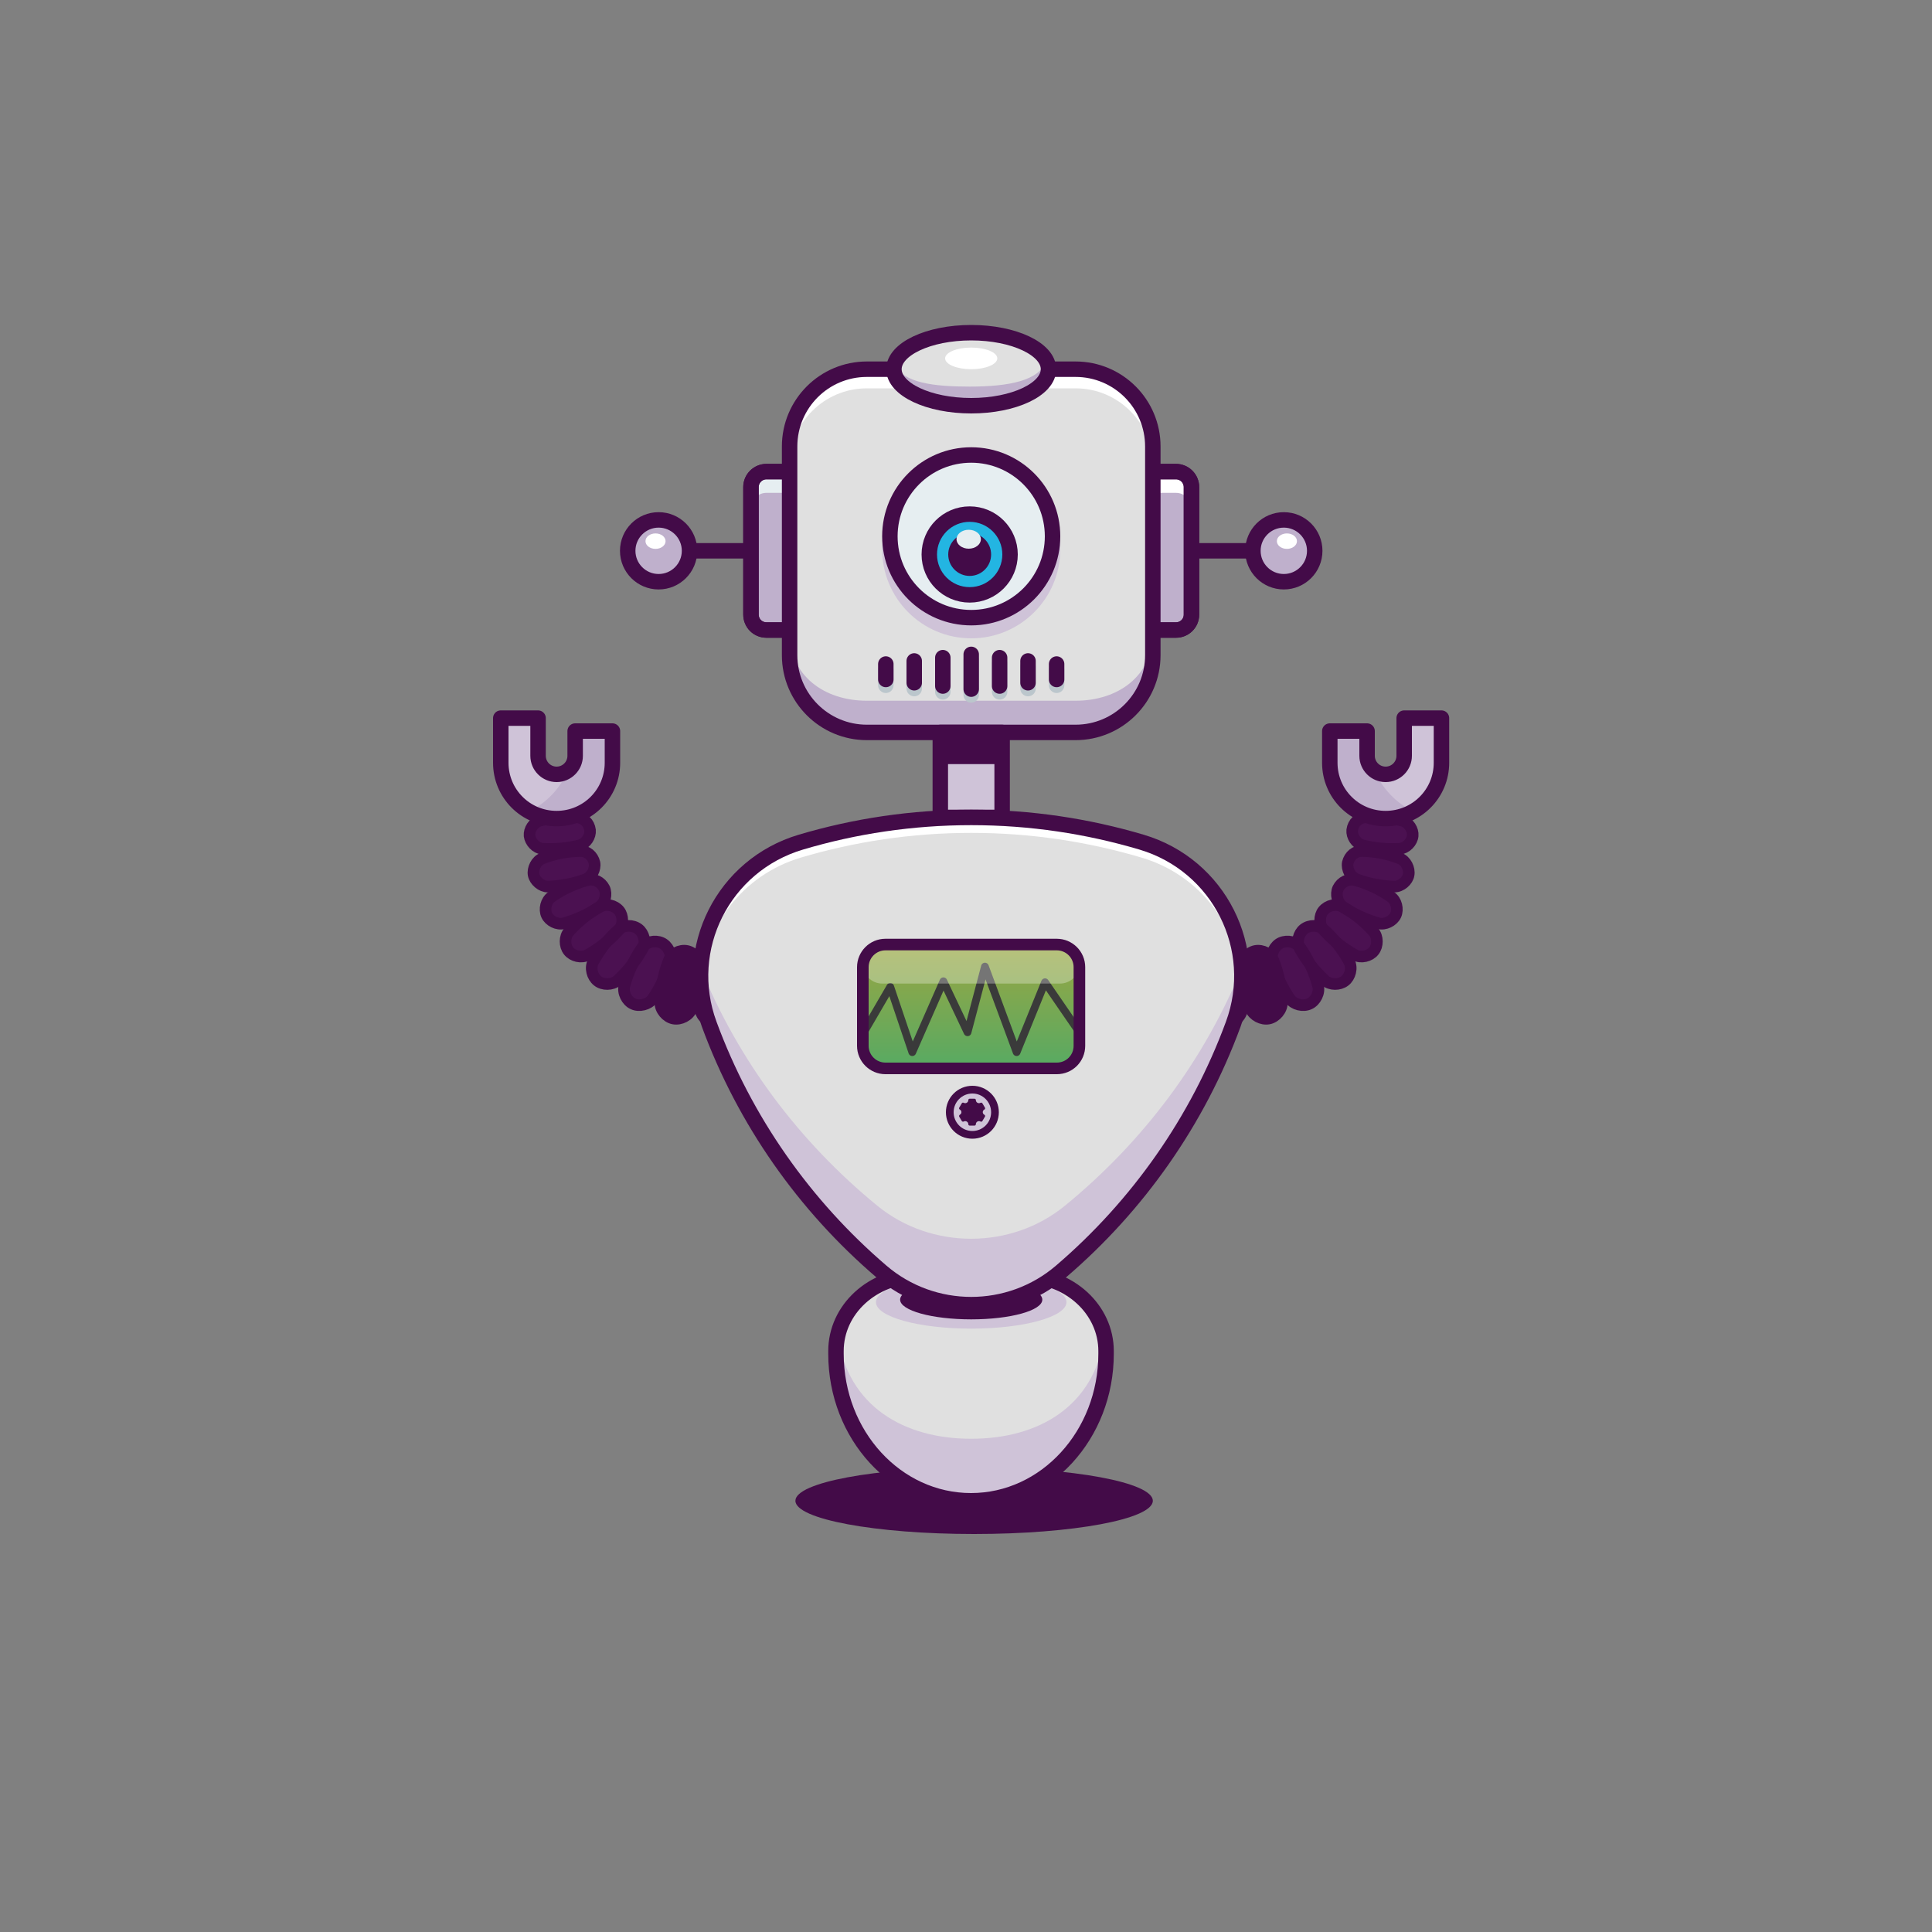 <svg xmlns="http://www.w3.org/2000/svg" xmlns:xlink="http://www.w3.org/1999/xlink" version="1.1" id="Layer_1" x="0px" y="0px" viewBox="0 0 1000 1000" style="enable-background:new 0 0 1000 1000;" xml:space="preserve">
<rect x="0" y="0" width="1000" height="1000" fill="#808080" stroke="none"/>
<style type="text/css">
	.st0{fill:#FE3E4B;}
	.st1{fill:#EEF2F4;}
	.st2{opacity:0.17;fill:#FC8B3F;}
	.st3{opacity:0.17;fill:#FF9F2C;}
	.st4{fill:#430B48;}
	.st5{fill:#E0E0E0;}
	.st6{fill:#CFC3D8;}
	.st7{fill:none;stroke:#430B48;stroke-width:8;stroke-linecap:round;stroke-linejoin:round;stroke-miterlimit:10;}
	.st8{fill:#BFB0CC;}
	.st9{fill:#4B1151;}
	.st10{fill:none;stroke:#430B48;stroke-width:6;stroke-linecap:round;stroke-linejoin:round;stroke-miterlimit:10;}
	.st11{fill:#FFFFFF;}
	.st12{fill:#E6EEF1;}
	.st13{fill:#FEA74A;}
	.st14{fill:#BBC6CC;}
	.st15{fill:#CFC3D8;stroke:#CFC3D8;stroke-width:8;stroke-linecap:round;stroke-linejoin:round;stroke-miterlimit:10;}
	.st16{fill:#23B5E2;}
	.st17{fill:none;stroke:#BBC6CC;stroke-width:8;stroke-linecap:round;stroke-linejoin:round;stroke-miterlimit:10;}
	.st18{fill:url(#XMLID_198_);}
	.st19{fill:none;stroke:#3A3A3A;stroke-width:4;stroke-linecap:round;stroke-linejoin:round;stroke-miterlimit:10;}
	.st20{opacity:0.3;fill:#FFFFFF;}
	.st21{fill:none;stroke:#430B48;stroke-width:4;stroke-linecap:round;stroke-linejoin:round;stroke-miterlimit:10;}
	.st22{fill:#FE4B49;}
	.st23{fill:#FE5944;}
	.st24{fill:url(#XMLID_202_);}
</style>




<g>
	<ellipse id="XMLID_22_" class="st4" cx="504.2" cy="776.8" rx="92.5" ry="17.2"/>
	<path id="XMLID_104_" class="st5" d="M475.2,660.3c-23.5,0-42.5,17.4-42.5,39v1.4c0,42.1,31.3,76.1,69.9,76.1   c38.6,0,69.9-34.1,69.9-76.1v-1.4c0-21.5-19-39-42.5-39H475.2z"/>
	<ellipse id="XMLID_24_" class="st6" cx="502.7" cy="674" rx="49.3" ry="13.7"/>
	<ellipse id="XMLID_10_" class="st4" cx="502.7" cy="672.7" rx="36.8" ry="10.2"/>
	<path id="XMLID_188_" class="st6" d="M502.7,744.7c-34.9,0-63.8-16.8-69.1-53.2c-0.6,2.5-0.9,5.1-0.9,7.8v1.4   c0,42.1,31.3,76.1,69.9,76.1c38.6,0,69.9-34.1,69.9-76.1v-1.4c0-2.7-0.3-5.3-0.9-7.8C566.5,727.9,537.6,744.7,502.7,744.7z"/>
	<path id="XMLID_184_" class="st7" d="M475.2,660.3c-23.5,0-42.5,17.4-42.5,39v1.4c0,42.1,31.3,76.1,69.9,76.1   c38.6,0,69.9-34.1,69.9-76.1v-1.4c0-21.5-19-39-42.5-39H475.2z"/>
	<line id="XMLID_17_" class="st7" x1="612.5" y1="285.1" x2="648.5" y2="285.1"/>
	<circle id="XMLID_53_" class="st8" cx="664.5" cy="285.1" r="16"/>
	<circle id="XMLID_16_" class="st7" cx="664.5" cy="285.1" r="16"/>
	<g id="XMLID_42_">
		<path id="XMLID_50_" class="st9" d="M626,522.5c-0.9-7.5-0.6-15,0.8-22.4c0.9-3.8,5-6.8,8.6-6.6l0,0c3.7,0.1,7.5,3.3,8.2,7.2    c0.9,7.5,0.6,15-0.8,22.4c-0.9,3.8-5,6.8-8.6,6.6l0,0C630.5,529.6,626.6,526.4,626,522.5z"/>
		<g id="XMLID_101_">
			<path id="XMLID_49_" class="st4" d="M647.3,522.1c-2.5-6.9-4.1-14.2-4.3-21.6c-0.1-3.8,3.2-7.6,6.8-8.3l0,0     c3.6-0.7,8,1.5,9.4,5.1c2.7,6.9,4.1,14.2,4.3,21.6c0.1,3.8-3.2,7.6-6.8,8.3l0,0C653.2,527.9,648.8,525.7,647.3,522.1z"/>
			<path id="XMLID_48_" class="st9" d="M667.6,517c-4-6-7.2-12.6-9.1-19.6c-1-3.6,1.3-8,4.5-9.4l0,0c3.4-1.5,8-0.5,10.1,2.6     c4.1,5.9,7.2,12.6,9.1,19.6c1,3.6-1.3,8-4.5,9.4l0,0C674.5,521.1,669.8,520,667.6,517z"/>
			<path id="XMLID_47_" class="st9" d="M685.8,507.5c-5.2-4.8-9.7-10.4-13.1-16.6c-1.8-3.3-0.5-7.9,2.2-10l0,0     c3-2.3,7.5-2.2,10.3,0.2c5.3,4.7,9.7,10.4,13.1,16.6c1.8,3.3,0.5,7.9-2.2,10l0,0C693.3,509.9,688.6,509.9,685.8,507.5z"/>
			<path id="XMLID_46_" class="st9" d="M701.3,494.3c-6-3.4-11.6-7.7-16.2-12.9c-2.4-2.7-2.3-7.4-0.2-10l0,0     c2.4-2.9,6.6-3.8,9.8-2.1c6.1,3.3,11.6,7.7,16.2,12.9c2.4,2.7,2.3,7.4,0.2,10l0,0C709,494.9,704.5,496,701.3,494.3z"/>
			<path id="XMLID_45_" class="st9" d="M713.5,477.9c-6.5-1.9-12.8-4.7-18.4-8.6c-2.9-2-3.9-6.5-2.5-9.5l0,0     c1.7-3.4,5.4-5.2,8.9-4.2c6.6,1.8,12.8,4.7,18.4,8.6c2.9,2,3.9,6.5,2.5,9.5l0,0C721,476.7,716.9,478.8,713.5,477.9z"/>
			<path id="XMLID_44_" class="st9" d="M721.7,458.9c-6.7-0.3-13.3-1.4-19.5-3.8c-3.2-1.2-5.2-5.3-4.6-8.5l0,0     c0.9-3.8,4-6.2,7.4-6.1c6.7,0.1,13.3,1.4,19.5,3.8c3.2,1.2,5.2,5.3,4.6,8.5l0,0C728.6,455.9,725.2,458.9,721.7,458.9z"/>
			<path id="XMLID_43_" class="st9" d="M724.5,439.3c-6.5,0.4-13-0.2-19.3-1.8c-3.3-1-5.6-4.6-5.3-7.8l0,0c0.5-3.9,3.3-6.3,6.7-6.7     c6.5-0.4,13,0.2,19.3,1.8c3.3,1,5.6,4.6,5.3,7.8l0,0C730.9,435.8,727.9,439,724.5,439.3z"/>
		</g>
	</g>
	<g id="XMLID_97_">
		<path id="XMLID_68_" class="st10" d="M626,522.5c-0.9-7.5-0.6-15,0.8-22.4c0.9-3.8,5-6.8,8.6-6.6l0,0c3.7,0.1,7.5,3.3,8.2,7.2    c0.9,7.5,0.6,15-0.8,22.4c-0.9,3.8-5,6.8-8.6,6.6l0,0C630.5,529.6,626.6,526.4,626,522.5z"/>
		<path id="XMLID_66_" class="st10" d="M647.3,522.1c-2.5-6.9-4.1-14.2-4.3-21.6c-0.1-3.8,3.2-7.6,6.8-8.3l0,0    c3.6-0.7,8,1.5,9.4,5.1c2.7,6.9,4.1,14.2,4.3,21.6c0.1,3.8-3.2,7.6-6.8,8.3l0,0C653.2,527.9,648.8,525.7,647.3,522.1z"/>
		<path id="XMLID_65_" class="st10" d="M667.6,517c-4-6-7.2-12.6-9.1-19.6c-1-3.6,1.3-8,4.5-9.4l0,0c3.4-1.5,8-0.5,10.1,2.6    c4.1,5.9,7.2,12.6,9.1,19.6c1,3.6-1.3,8-4.5,9.4l0,0C674.5,521.1,669.8,520,667.6,517z"/>
		<path id="XMLID_64_" class="st10" d="M685.8,507.5c-5.2-4.8-9.7-10.4-13.1-16.6c-1.8-3.3-0.5-7.9,2.2-10l0,0    c3-2.3,7.5-2.2,10.3,0.2c5.3,4.7,9.7,10.4,13.1,16.6c1.8,3.3,0.5,7.9-2.2,10l0,0C693.3,509.9,688.6,509.9,685.8,507.5z"/>
		<path id="XMLID_63_" class="st10" d="M701.3,494.3c-6-3.4-11.6-7.7-16.2-12.9c-2.4-2.7-2.3-7.4-0.2-10l0,0    c2.4-2.9,6.6-3.8,9.8-2.1c6.1,3.3,11.6,7.7,16.2,12.9c2.4,2.7,2.3,7.4,0.2,10l0,0C709,494.9,704.5,496,701.3,494.3z"/>
		<path id="XMLID_62_" class="st10" d="M713.5,477.9c-6.5-1.9-12.8-4.7-18.4-8.6c-2.9-2-3.9-6.5-2.5-9.5l0,0    c1.7-3.4,5.4-5.2,8.9-4.2c6.6,1.8,12.8,4.7,18.4,8.6c2.9,2,3.9,6.5,2.5,9.5l0,0C721,476.7,716.9,478.8,713.5,477.9z"/>
		<path id="XMLID_61_" class="st10" d="M721.7,458.9c-6.7-0.3-13.3-1.4-19.5-3.8c-3.2-1.2-5.2-5.3-4.6-8.5l0,0    c0.9-3.8,4-6.2,7.4-6.1c6.7,0.1,13.3,1.4,19.5,3.8c3.2,1.2,5.2,5.3,4.6,8.5l0,0C728.6,455.9,725.2,458.9,721.7,458.9z"/>
		<path id="XMLID_60_" class="st10" d="M724.5,439.3c-6.5,0.4-13-0.2-19.3-1.8c-3.3-1-5.6-4.6-5.3-7.8l0,0c0.5-3.9,3.3-6.3,6.7-6.7    c6.5-0.4,13,0.2,19.3,1.8c3.3,1,5.6,4.6,5.3,7.8l0,0C730.9,435.8,727.9,439,724.5,439.3z"/>
	</g>
	<path id="XMLID_57_" class="st6" d="M726.8,371.7v19.5c0,5.3-4.3,9.6-9.6,9.6c-5.3,0-9.6-4.3-9.6-9.6v-12.8h-19.3v16.4   c0,16,12.9,28.9,28.9,28.9h0c16,0,28.9-12.9,28.9-28.9v-23.1H726.8z"/>
	<path id="XMLID_187_" class="st8" d="M711.4,398.9c-2.3-1.8-3.8-4.5-3.8-7.6V383c0-0.8-0.1-1.7-0.1-2.5c0-0.7,0-1.3,0-2h-19.2v16.4   c0,16,12.9,28.9,28.9,28.9h0c5.2,0,10.1-1.4,14.3-3.8C722.7,415.7,715.5,408.2,711.4,398.9z"/>
	<path id="XMLID_59_" class="st7" d="M726.8,371.7v19.5c0,5.3-4.3,9.6-9.6,9.6c-5.3,0-9.6-4.3-9.6-9.6v-12.8h-19.3v16.4   c0,16,12.9,28.9,28.9,28.9h0c16,0,28.9-12.9,28.9-28.9v-23.1H726.8z"/>
	<g id="XMLID_256_">
		<path id="XMLID_279_" class="st9" d="M379.4,522.5c0.9-7.5,0.6-15-0.8-22.4c-0.9-3.8-5-6.8-8.6-6.6l0,0c-3.7,0.1-7.5,3.3-8.2,7.2    c-0.9,7.5-0.6,15,0.8,22.4c0.9,3.8,5,6.8,8.6,6.6l0,0C374.9,529.6,378.8,526.4,379.4,522.5z"/>
		<g id="XMLID_257_">
			<path id="XMLID_276_" class="st4" d="M358,522.1c2.5-6.9,4.1-14.2,4.3-21.6c0.1-3.8-3.2-7.6-6.8-8.3l0,0c-3.6-0.7-8,1.5-9.4,5.1     c-2.7,6.9-4.1,14.2-4.3,21.6c-0.1,3.8,3.2,7.6,6.8,8.3l0,0C352.2,527.9,356.6,525.7,358,522.1z"/>
			<path id="XMLID_273_" class="st9" d="M337.8,517c4-6,7.2-12.6,9.1-19.6c1-3.6-1.3-8-4.5-9.4l0,0c-3.4-1.5-8-0.5-10.1,2.6     c-4.1,5.9-7.2,12.6-9.1,19.6c-1,3.6,1.3,8,4.5,9.4l0,0C330.8,521.1,335.6,520,337.8,517z"/>
			<path id="XMLID_270_" class="st9" d="M319.6,507.5c5.2-4.8,9.7-10.4,13.1-16.6c1.8-3.3,0.5-7.9-2.2-10l0,0     c-3-2.3-7.5-2.2-10.3,0.2c-5.3,4.7-9.7,10.4-13.1,16.6c-1.8,3.3-0.5,7.9,2.2,10l0,0C312,509.9,316.8,509.9,319.6,507.5z"/>
			<path id="XMLID_267_" class="st9" d="M304.1,494.3c6-3.4,11.6-7.7,16.2-12.9c2.4-2.7,2.3-7.4,0.2-10l0,0     c-2.4-2.9-6.6-3.8-9.8-2.1c-6.1,3.3-11.6,7.7-16.2,12.9c-2.4,2.7-2.3,7.4-0.2,10l0,0C296.4,494.9,300.9,496,304.1,494.3z"/>
			<path id="XMLID_264_" class="st9" d="M291.9,477.9c6.5-1.9,12.8-4.7,18.4-8.6c2.9-2,3.9-6.5,2.5-9.5l0,0     c-1.7-3.4-5.4-5.2-8.9-4.2c-6.6,1.8-12.8,4.7-18.4,8.6c-2.9,2-3.9,6.5-2.5,9.5l0,0C284.4,476.7,288.4,478.8,291.9,477.9z"/>
			<path id="XMLID_261_" class="st9" d="M283.6,458.9c6.7-0.3,13.3-1.4,19.5-3.8c3.2-1.2,5.2-5.3,4.6-8.5l0,0     c-0.9-3.8-4-6.2-7.4-6.1c-6.7,0.1-13.3,1.4-19.5,3.8c-3.2,1.2-5.2,5.3-4.6,8.5l0,0C276.8,455.9,280.2,458.9,283.6,458.9z"/>
			<path id="XMLID_258_" class="st9" d="M280.8,439.3c6.5,0.4,13-0.2,19.3-1.8c3.3-1,5.6-4.6,5.3-7.8l0,0c-0.5-3.9-3.3-6.3-6.7-6.7     c-6.5-0.4-13,0.2-19.3,1.8c-3.3,1-5.6,4.6-5.3,7.8l0,0C274.5,435.8,277.4,439,280.8,439.3z"/>
		</g>
	</g>
	<g id="XMLID_247_">
		<path id="XMLID_255_" class="st10" d="M379.4,522.5c0.9-7.5,0.6-15-0.8-22.4c-0.9-3.8-5-6.8-8.6-6.6l0,0c-3.7,0.1-7.5,3.3-8.2,7.2    c-0.9,7.5-0.6,15,0.8,22.4c0.9,3.8,5,6.8,8.6,6.6l0,0C374.9,529.6,378.8,526.4,379.4,522.5z"/>
		<path id="XMLID_254_" class="st10" d="M358,522.1c2.5-6.9,4.1-14.2,4.3-21.6c0.1-3.8-3.2-7.6-6.8-8.3l0,0c-3.6-0.7-8,1.5-9.4,5.1    c-2.7,6.9-4.1,14.2-4.3,21.6c-0.1,3.8,3.2,7.6,6.8,8.3l0,0C352.2,527.9,356.6,525.7,358,522.1z"/>
		<path id="XMLID_253_" class="st10" d="M337.8,517c4-6,7.2-12.6,9.1-19.6c1-3.6-1.3-8-4.5-9.4l0,0c-3.4-1.5-8-0.5-10.1,2.6    c-4.1,5.9-7.2,12.6-9.1,19.6c-1,3.6,1.3,8,4.5,9.4l0,0C330.8,521.1,335.6,520,337.8,517z"/>
		<path id="XMLID_252_" class="st10" d="M319.6,507.5c5.2-4.8,9.7-10.4,13.1-16.6c1.8-3.3,0.5-7.9-2.2-10l0,0    c-3-2.3-7.5-2.2-10.3,0.2c-5.3,4.7-9.7,10.4-13.1,16.6c-1.8,3.3-0.5,7.9,2.2,10l0,0C312,509.9,316.8,509.9,319.6,507.5z"/>
		<path id="XMLID_251_" class="st10" d="M304.1,494.3c6-3.4,11.6-7.7,16.2-12.9c2.4-2.7,2.3-7.4,0.2-10l0,0    c-2.4-2.9-6.6-3.8-9.8-2.1c-6.1,3.3-11.6,7.7-16.2,12.9c-2.4,2.7-2.3,7.4-0.2,10l0,0C296.4,494.9,300.9,496,304.1,494.3z"/>
		<path id="XMLID_250_" class="st10" d="M291.9,477.9c6.5-1.9,12.8-4.7,18.4-8.6c2.9-2,3.9-6.5,2.5-9.5l0,0    c-1.7-3.4-5.4-5.2-8.9-4.2c-6.6,1.8-12.8,4.7-18.4,8.6c-2.9,2-3.9,6.5-2.5,9.5l0,0C284.4,476.7,288.4,478.8,291.9,477.9z"/>
		<path id="XMLID_249_" class="st10" d="M283.6,458.9c6.7-0.3,13.3-1.4,19.5-3.8c3.2-1.2,5.2-5.3,4.6-8.5l0,0    c-0.9-3.8-4-6.2-7.4-6.1c-6.7,0.1-13.3,1.4-19.5,3.8c-3.2,1.2-5.2,5.3-4.6,8.5l0,0C276.8,455.9,280.2,458.9,283.6,458.9z"/>
		<path id="XMLID_248_" class="st10" d="M280.8,439.3c6.5,0.4,13-0.2,19.3-1.8c3.3-1,5.6-4.6,5.3-7.8l0,0c-0.5-3.9-3.3-6.3-6.7-6.7    c-6.5-0.4-13,0.2-19.3,1.8c-3.3,1-5.6,4.6-5.3,7.8l0,0C274.5,435.8,277.4,439,280.8,439.3z"/>
	</g>
	<path id="XMLID_191_" class="st6" d="M278.5,371.7v19.5c0,5.3,4.3,9.6,9.6,9.6c5.3,0,9.6-4.3,9.6-9.6v-12.8h19.3v16.4   c0,16-12.9,28.9-28.9,28.9h0c-16,0-28.9-12.9-28.9-28.9v-23.1H278.5z"/>
	<path id="XMLID_183_" class="st8" d="M294,398.9c2.3-1.8,3.8-4.5,3.8-7.6V383c0-0.8,0.1-1.7,0.1-2.5c0-0.7,0-1.3,0-2h19.2v16.4   c0,16-12.9,28.9-28.9,28.9h0c-5.2,0-10.1-1.4-14.3-3.8C282.7,415.7,289.9,408.2,294,398.9z"/>
	<path id="XMLID_84_" class="st7" d="M278.5,371.7v19.5c0,5.3,4.3,9.6,9.6,9.6c5.3,0,9.6-4.3,9.6-9.6v-12.8h19.3v16.4   c0,16-12.9,28.9-28.9,28.9h0c-16,0-28.9-12.9-28.9-28.9v-23.1H278.5z"/>
	<path id="XMLID_52_" class="st8" d="M608.7,326.1h-16v-82h16c4.4,0,8,3.6,8,8v66C616.7,322.6,613.1,326.1,608.7,326.1z"/>
	<path id="XMLID_20_" class="st11" d="M608.7,244.1h-16v11h16c4.4,0,8,3.6,8,8v-11C616.7,247.7,613.1,244.1,608.7,244.1z"/>
	<path id="XMLID_15_" class="st7" d="M608.7,326.1h-16v-82h16c4.4,0,8,3.6,8,8v66C616.7,322.6,613.1,326.1,608.7,326.1z"/>
	<line id="XMLID_93_" class="st7" x1="392.9" y1="285.1" x2="356.9" y2="285.1"/>
	<circle id="XMLID_69_" class="st8" cx="340.9" cy="285.1" r="16"/>
	<circle id="XMLID_92_" class="st7" cx="340.9" cy="285.1" r="16"/>
	<path id="XMLID_67_" class="st8" d="M396.7,326.1h16v-82h-16c-4.4,0-8,3.6-8,8v66C388.7,322.6,392.3,326.1,396.7,326.1z"/>
	<path id="XMLID_23_" class="st12" d="M396.7,244.1c-4.4,0-8,3.6-8,8v11c0-4.4,3.6-8,8-8h16v-11H396.7z"/>
	<path id="XMLID_94_" class="st7" d="M396.7,326.1h16v-82h-16c-4.4,0-8,3.6-8,8v66C388.7,322.6,392.3,326.1,396.7,326.1z"/>
	<path id="XMLID_5_" class="st7" d="M608.7,326.1h-16v-82h16c4.4,0,8,3.6,8,8v66C616.7,322.6,613.1,326.1,608.7,326.1z"/>
	<path id="XMLID_4_" class="st7" d="M396.7,326.1h16v-82h-16c-4.4,0-8,3.6-8,8v66C388.7,322.6,392.3,326.1,396.7,326.1z"/>
	<path id="XMLID_88_" class="st5" d="M556.7,379.1h-108c-22.1,0-40-17.9-40-40v-108c0-22.1,17.9-40,40-40h108c22.1,0,40,17.9,40,40   v108C596.7,361.2,578.8,379.1,556.7,379.1z"/>
	<path id="XMLID_39_" class="st5" d="M556.7,379.1h-108c-22.1,0-40-17.9-40-40v-108c0-22.1,17.9-40,40-40h108c22.1,0,40,17.9,40,40   v108C596.7,361.2,578.8,379.1,556.7,379.1z"/>
	<path id="XMLID_108_" class="st5" d="M556.7,379.1h-108c-22.1,0-40-17.9-40-40v-108c0-22.1,17.9-40,40-40h108c22.1,0,40,17.9,40,40   v108C596.7,361.2,578.8,379.1,556.7,379.1z"/>
	<path id="XMLID_133_" class="st11" d="M556.7,191.1h-108c-22.1,0-40,17.9-40,40v9.9c0-22.1,17.9-40,40-40h108c22.1,0,40,17.9,40,40   v-9.9C596.7,209,578.8,191.1,556.7,191.1z"/>
	<path id="XMLID_154_" class="st8" d="M556.7,362.7h-108c-22.1,0-40-13-40-35.1v11.5c0,22.1,17.9,40,40,40h108c22.1,0,40-17.9,40-40   v-11.5C596.7,349.8,578.8,362.7,556.7,362.7z"/>
	<path id="XMLID_2_" class="st7" d="M556.7,379.1h-108c-22.1,0-40-17.9-40-40v-108c0-22.1,17.9-40,40-40h108c22.1,0,40,17.9,40,40   v108C596.7,361.2,578.8,379.1,556.7,379.1z"/>
	<ellipse id="XMLID_90_" class="st13" cx="502.7" cy="191.1" rx="40" ry="22"/>
	<ellipse id="XMLID_76_" class="st14" cx="502.7" cy="191.1" rx="40" ry="22"/>
	<ellipse id="XMLID_38_" class="st5" cx="502.7" cy="191.1" rx="40" ry="18.9"/>
	<path id="XMLID_126_" class="st8" d="M541.4,186.6c-3,10.5-19.5,13.5-39.5,13.5c-18.6,0-34.2-1.9-38.7-11.3   c-0.3,1.1-0.5-1.8-0.5-0.6c0,12.1,17.9,21.9,40,21.9s40-9.8,40-21.9C542.7,186.2,542.2,188.3,541.4,186.6z"/>
	<ellipse id="XMLID_6_" class="st7" cx="502.7" cy="191.1" rx="40" ry="18.9"/>
	<circle id="XMLID_74_" class="st15" cx="502.7" cy="284.3" r="42.1"/>
	<circle id="XMLID_89_" class="st12" cx="502.7" cy="277.6" r="42.1"/>
	<circle id="XMLID_7_" class="st7" cx="502.7" cy="277.6" r="42.1"/>
	<circle id="XMLID_58_" class="st16" cx="501.9" cy="287" r="20.9"/>
	<circle id="XMLID_54_" class="st7" cx="501.9" cy="287" r="20.9"/>
	<circle id="XMLID_55_" class="st4" cx="501.9" cy="287" r="11.1"/>
	<g id="XMLID_107_">
		<g id="XMLID_239_">
			<line id="XMLID_246_" class="st17" x1="546.9" y1="346.7" x2="546.9" y2="354.7"/>
			<line id="XMLID_245_" class="st17" x1="532.1" y1="345.1" x2="532.1" y2="356.4"/>
			<line id="XMLID_244_" class="st17" x1="517.4" y1="343.4" x2="517.4" y2="358.1"/>
			<line id="XMLID_243_" class="st17" x1="502.7" y1="341.7" x2="502.7" y2="359.7"/>
			<line id="XMLID_242_" class="st17" x1="458.5" y1="346.7" x2="458.5" y2="354.7"/>
			<line id="XMLID_241_" class="st17" x1="473.2" y1="345.1" x2="473.2" y2="356.4"/>
			<line id="XMLID_240_" class="st17" x1="488" y1="343.4" x2="488" y2="358.1"/>
		</g>
	</g>
	<g id="XMLID_8_">
		<g id="XMLID_220_">
			<line id="XMLID_227_" class="st7" x1="546.9" y1="343.7" x2="546.9" y2="351.7"/>
			<line id="XMLID_226_" class="st7" x1="532.1" y1="342.1" x2="532.1" y2="353.4"/>
			<line id="XMLID_225_" class="st7" x1="517.4" y1="340.4" x2="517.4" y2="355.1"/>
			<line id="XMLID_224_" class="st7" x1="502.7" y1="338.7" x2="502.7" y2="356.7"/>
			<line id="XMLID_223_" class="st7" x1="458.5" y1="343.7" x2="458.5" y2="351.7"/>
			<line id="XMLID_222_" class="st7" x1="473.2" y1="342.1" x2="473.2" y2="353.4"/>
			<line id="XMLID_221_" class="st7" x1="488" y1="340.4" x2="488" y2="355.1"/>
		</g>
	</g>
	<rect id="XMLID_91_" x="486.7" y="379.1" class="st6" width="32" height="44"/>
	<rect id="XMLID_87_" x="486.7" y="379.1" class="st4" width="32" height="16.4"/>
	<rect id="XMLID_18_" x="486.7" y="379.1" class="st7" width="32" height="44"/>
	<path id="XMLID_95_" class="st5" d="M638.3,530.2c-18.4,50-49.4,93.9-89.1,127.9c-26.7,22.9-66.3,22.9-93,0   c-39.7-34-70.7-77.9-89.1-127.9c-14.5-39.3,7.3-82.4,47.4-94.3c27.9-8.3,57.5-12.8,88.2-12.8s60.2,4.5,88.2,12.8   C631,447.8,652.8,490.9,638.3,530.2z"/>
	<path id="XMLID_119_" class="st5" d="M638.3,530.2c-18.4,50-49.4,93.9-89.1,127.9c-26.7,22.9-66.3,22.9-93,0   c-39.7-34-70.7-77.9-89.1-127.9c-14.5-39.3,7.3-82.4,47.4-94.3c27.9-8.3,57.5-12.8,88.2-12.8s60.2,4.5,88.2,12.8   C631,447.8,652.8,490.9,638.3,530.2z"/>
	<path id="XMLID_195_" class="st11" d="M414.5,443.9c27.9-8.3,57.5-12.8,88.2-12.8s60.2,4.5,88.2,12.8c30.3,9,50.1,35.7,51.8,65.2   c1.8-32.5-18.8-63.4-51.8-73.2c-27.9-8.3-57.5-12.8-88.2-12.8s-60.2,4.5-88.2,12.8c-33,9.8-53.6,40.7-51.8,73.2   C364.4,479.7,384.2,452.9,414.5,443.9z"/>
	<path id="XMLID_175_" class="st6" d="M551.3,624c-27.9,22.9-69.4,22.9-97.3,0c-40.2-32.9-71.8-75-91.3-122.9   c-0.5,9.6,0.8,19.5,4.4,29.1c18.4,50,49.4,93.9,89.1,127.9c26.7,22.9,66.3,22.9,93,0c39.7-34,70.7-77.9,89.1-127.9   c3.6-9.6,4.9-19.5,4.4-29.1C623.2,549,591.5,591.1,551.3,624z"/>
	<path id="XMLID_28_" class="st7" d="M638.3,530.2c-18.4,50-49.4,93.9-89.1,127.9c-26.7,22.9-66.3,22.9-93,0   c-39.7-34-70.7-77.9-89.1-127.9c-14.5-39.3,7.3-82.4,47.4-94.3c27.9-8.3,57.5-12.8,88.2-12.8s60.2,4.5,88.2,12.8   C631,447.8,652.8,490.9,638.3,530.2z"/>
	<linearGradient id="XMLID_198_" gradientUnits="userSpaceOnUse" x1="502.686" y1="552.985" x2="502.686" y2="488.985">
		<stop offset="0" style="stop-color:#57AA63"/>
		<stop offset="1" style="stop-color:#9AA642"/>
	</linearGradient>
	<path id="XMLID_96_" class="st18" d="M547,553h-88.7c-6.4,0-11.7-5.2-11.7-11.7v-40.7c0-6.4,5.2-11.7,11.7-11.7H547   c6.4,0,11.7,5.2,11.7,11.7v40.7C558.7,547.8,553.5,553,547,553z"/>
	<polyline id="XMLID_21_" class="st19" points="446.7,535 460.8,510.8 472.2,544.6 488.3,507.9 500.8,534.3 509.8,500.3    526.2,544.6 540.9,508.4 558.7,534.3  "/>
	<path id="XMLID_103_" class="st20" d="M548.6,509.1h-91.9c-5.6,0-10.1-4.5-10.1-10.1l0,0c0-5.6,4.5-10.1,10.1-10.1h91.9   c5.6,0,10.1,4.5,10.1,10.1l0,0C558.7,504.6,554.2,509.1,548.6,509.1z"/>
	<path id="XMLID_19_" class="st10" d="M547,553h-88.7c-6.4,0-11.7-5.2-11.7-11.7v-40.7c0-6.4,5.2-11.7,11.7-11.7H547   c6.4,0,11.7,5.2,11.7,11.7v40.7C558.7,547.8,553.5,553,547,553z"/>
	<ellipse id="XMLID_51_" class="st11" cx="502.7" cy="185.5" rx="13.5" ry="5.6"/>
	<ellipse id="XMLID_70_" class="st12" cx="501.4" cy="279.1" rx="6.3" ry="4.9"/>
	<ellipse id="XMLID_116_" class="st11" cx="666.1" cy="280.1" rx="5.2" ry="4"/>
	<ellipse id="XMLID_134_" class="st11" cx="339.3" cy="280.1" rx="5.2" ry="4"/>
	<circle id="XMLID_25_" class="st6" cx="503.3" cy="575.7" r="11.7"/>
	<circle id="XMLID_9_" class="st21" cx="503.3" cy="575.7" r="11.7"/>
	<path id="XMLID_37_" class="st4" d="M509.8,573.3l-1.3-2.2c-0.2-0.3-0.6-0.5-1-0.3l0,0c-1.1,0.6-2.4-0.2-2.4-1.4l0,0   c0-0.4-0.3-0.7-0.7-0.7h-2.5c-0.4,0-0.7,0.3-0.7,0.7v0c0,1.2-1.3,2-2.4,1.4l0,0c-0.3-0.2-0.8-0.1-1,0.3l-1.3,2.2   c-0.2,0.3-0.1,0.8,0.3,1l0,0c1.1,0.6,1.1,2.1,0,2.7l0,0c-0.3,0.2-0.5,0.6-0.3,1l1.3,2.2c0.2,0.3,0.6,0.5,1,0.3l0,0   c1.1-0.6,2.4,0.2,2.4,1.4v0c0,0.4,0.3,0.7,0.7,0.7h2.5c0.4,0,0.7-0.3,0.7-0.7l0,0c0-1.2,1.3-2,2.4-1.4l0,0c0.3,0.2,0.8,0.1,1-0.3   l1.3-2.2c0.2-0.3,0.1-0.8-0.3-1l0,0c-1.1-0.6-1.1-2.1,0-2.7l0,0C509.9,574.1,510,573.7,509.8,573.3z"/>
</g>








<linearGradient id="XMLID_202_" gradientUnits="userSpaceOnUse" x1="-348.003" y1="292.178" x2="-275.672" y2="292.178">
	<stop offset="0" style="stop-color:#57AA63"/>
	<stop offset="1" style="stop-color:#9AA642"/>
</linearGradient>


</svg>